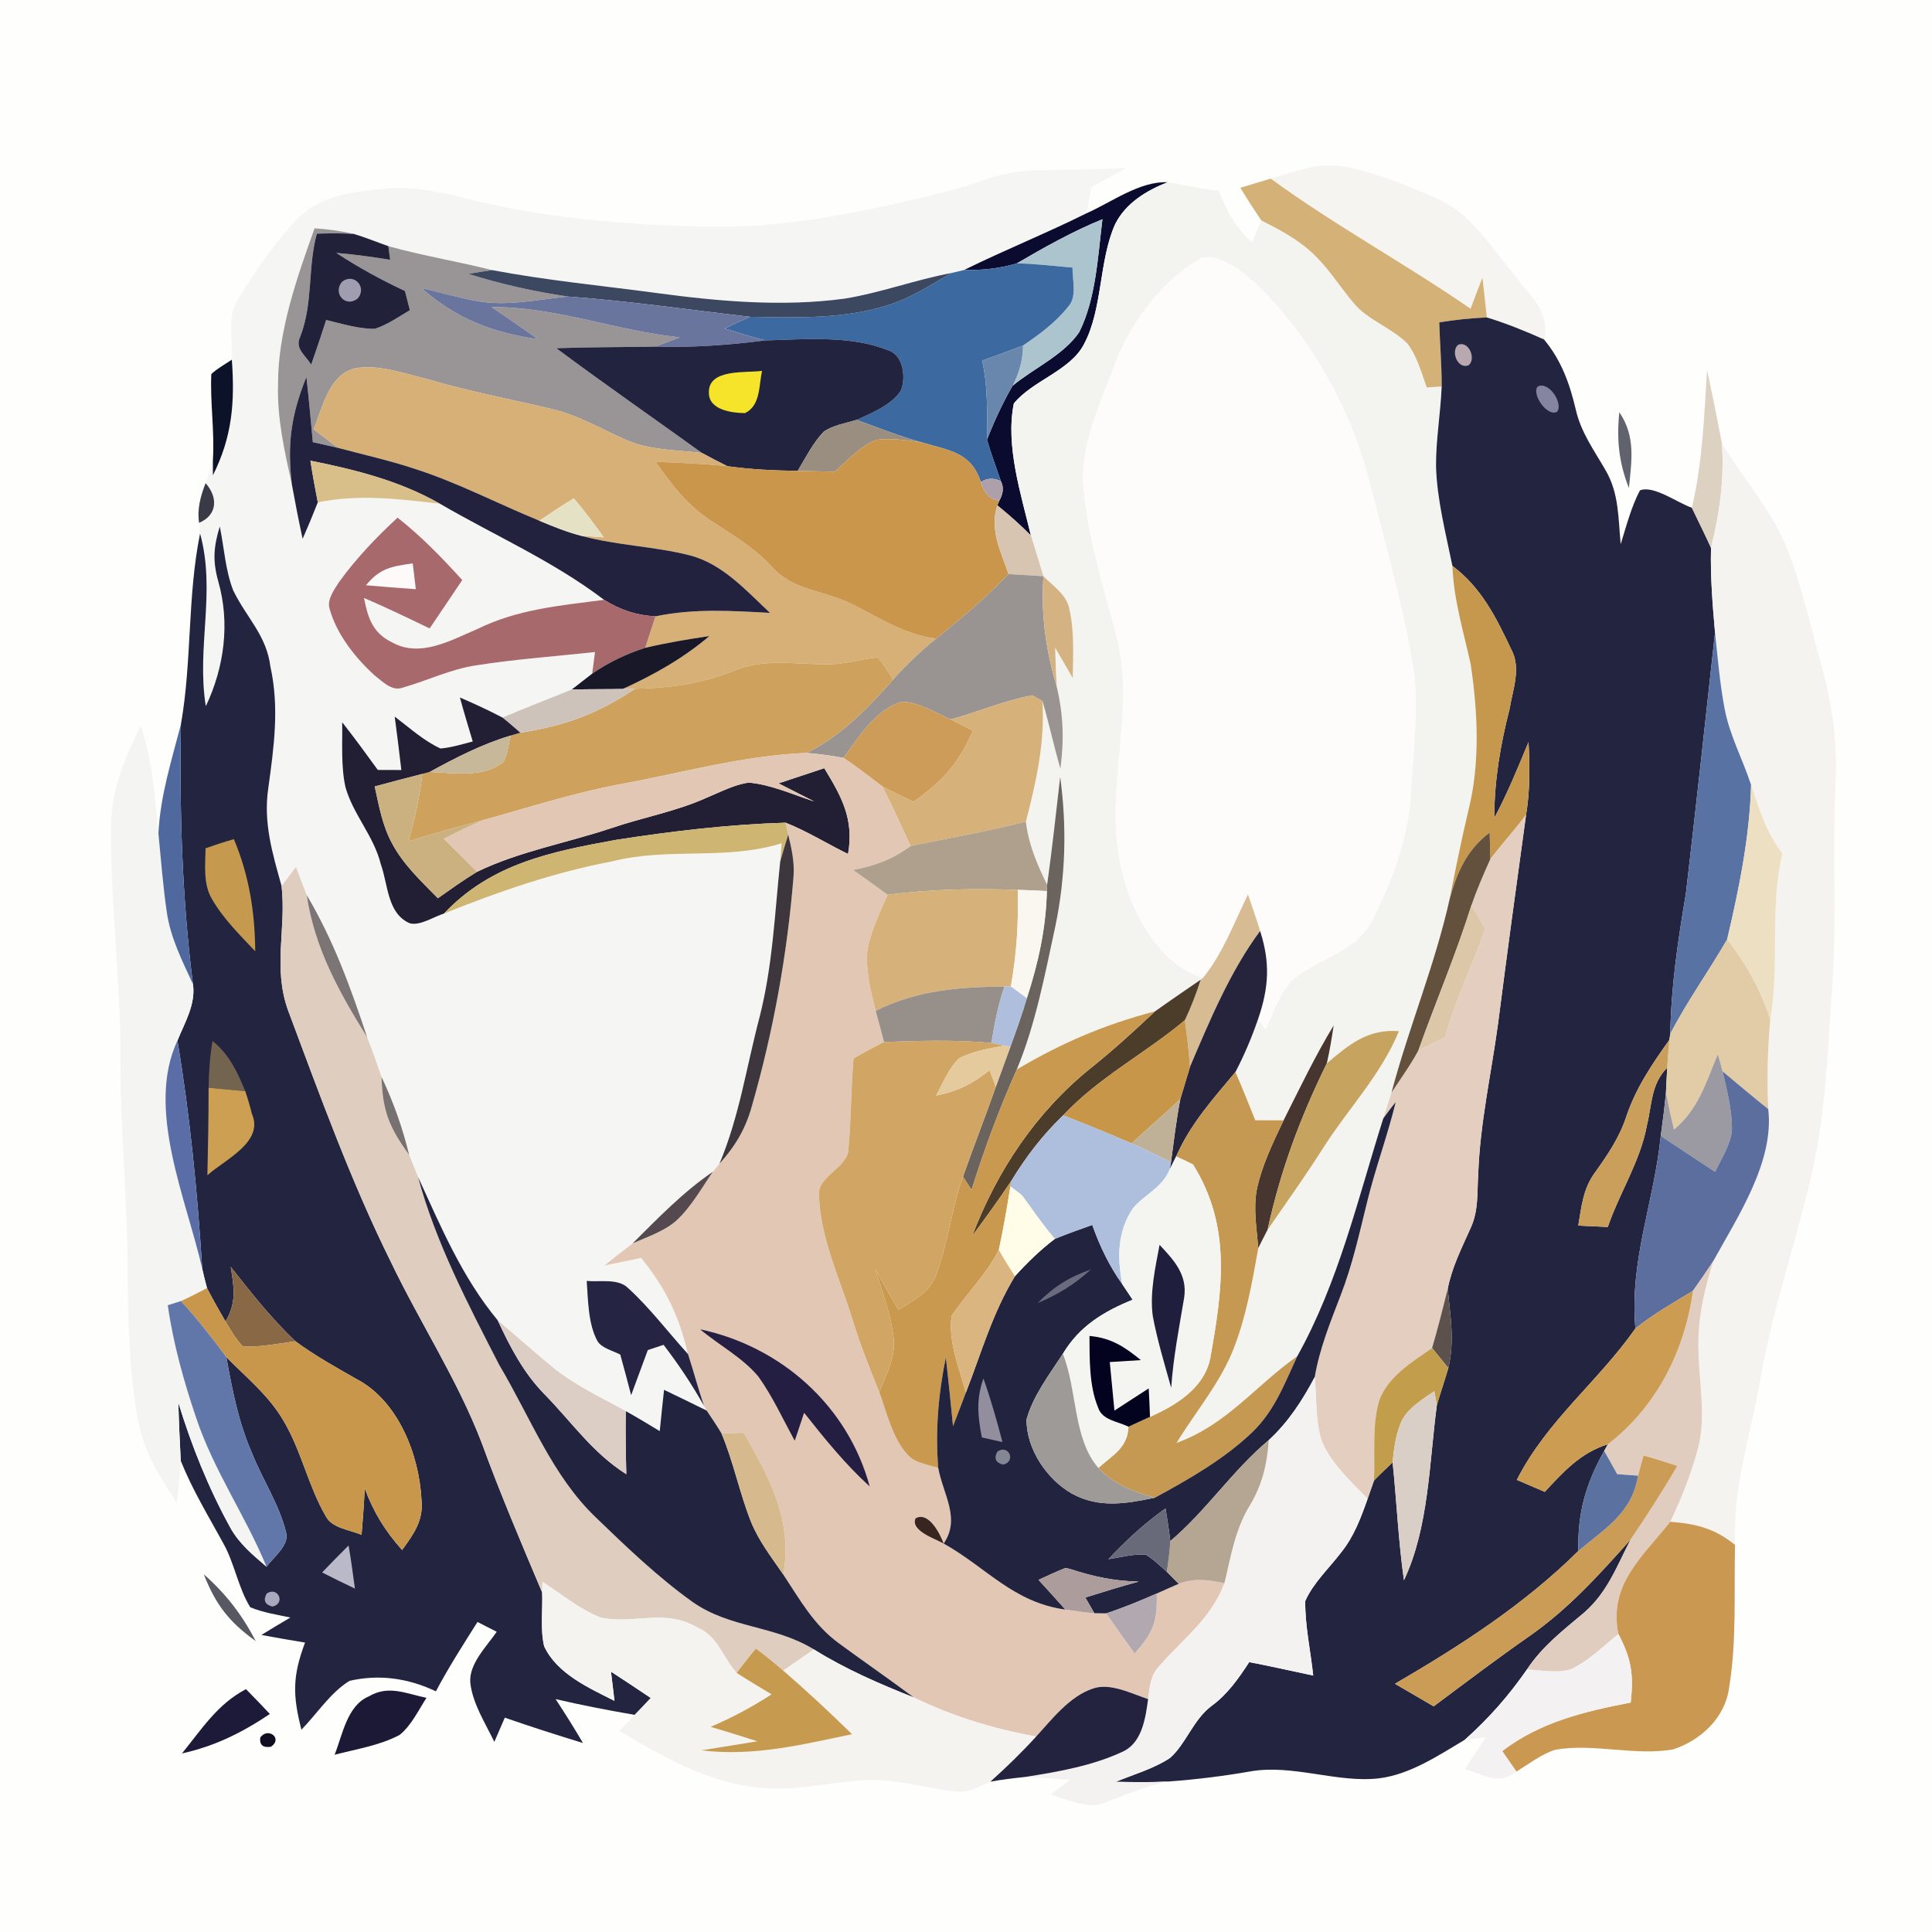 <?xml version="1.0" encoding="UTF-8" standalone="no"?>
<!DOCTYPE svg PUBLIC "-//W3C//DTD SVG 1.1//EN" "http://www.w3.org/Graphics/SVG/1.1/DTD/svg11.dtd">
<svg xmlns="http://www.w3.org/2000/svg" version="1.1" viewBox="0 0 256 256" width="256.0pt" height="256.0pt">
<path d="M 0.00 0.00 L 256.00 0.00 L 256.00 256.00 L 0.00 256.00 L 0.00 0.00 Z" fill="#fefefd" />
<path d="M 136.38 22.62 C 140.67 22.43 144.97 22.49 149.26 22.27 C 147.72 23.11 146.18 23.95 144.63 24.78 C 144.41 25.94 144.19 27.10 143.97 28.26 C 138.63 30.92 133.09 33.14 127.74 35.78 C 127.19 35.91 126.64 36.03 126.09 36.17 C 121.28 37.07 116.67 38.81 111.85 39.58 C 103.67 40.68 95.18 39.93 87.04 38.83 C 79.75 37.85 72.45 37.16 65.21 35.79 C 60.65 34.64 55.99 33.88 51.46 32.62 C 49.93 32.08 48.41 31.45 46.86 30.99 C 45.16 30.60 43.42 30.37 41.68 30.25 C 39.35 36.78 36.81 43.95 36.84 50.94 C 36.71 55.49 37.70 59.78 38.67 64.18 C 39.11 66.59 39.58 69.01 40.10 71.40 C 40.80 69.81 41.47 68.20 42.11 66.57 C 47.55 65.45 52.82 66.12 58.28 66.74 C 65.61 71.00 73.27 74.33 80.04 79.48 C 74.22 80.25 68.66 80.70 63.29 83.33 C 59.77 84.82 55.69 87.22 51.92 85.10 C 49.35 83.85 48.74 81.81 48.23 79.23 C 51.17 80.49 54.05 81.88 56.93 83.27 C 58.38 81.14 59.81 79.00 61.25 76.86 C 58.58 73.91 55.82 71.06 52.68 68.59 C 49.88 71.17 47.21 73.98 44.97 77.06 C 44.35 78.03 43.31 79.41 43.66 80.62 C 44.58 84.02 47.04 87.11 49.60 89.47 C 50.70 90.29 51.93 91.69 53.44 91.09 C 56.71 90.16 59.69 88.67 63.10 88.16 C 68.31 87.34 73.60 86.97 78.84 86.40 C 78.72 87.36 78.59 88.31 78.47 89.26 C 77.56 89.97 76.66 90.67 75.75 91.37 C 72.69 92.60 69.62 93.79 66.58 95.08 C 64.74 94.12 62.85 93.24 60.94 92.42 C 61.47 94.38 62.06 96.31 62.64 98.25 C 61.24 98.61 59.81 99.06 58.37 99.18 C 56.16 98.17 54.23 96.41 52.30 94.95 C 52.61 97.31 52.91 99.66 53.18 102.03 C 52.14 102.02 51.10 102.02 50.06 102.02 C 48.52 99.89 46.97 97.77 45.34 95.70 C 45.39 98.53 45.16 101.55 45.78 104.32 C 46.81 107.95 49.53 110.76 50.46 114.52 C 51.43 117.19 51.30 121.06 54.30 122.34 C 55.65 122.71 57.52 121.45 58.83 121.05 C 66.10 118.13 73.39 115.60 81.11 114.14 C 88.61 112.23 96.10 114.06 103.57 111.74 C 103.51 112.54 103.44 113.35 103.38 114.16 C 102.65 121.11 102.39 127.90 100.66 134.72 C 98.85 141.59 97.99 147.86 95.33 154.20 L 94.46 155.26 C 90.49 157.97 87.22 161.38 83.83 164.75 C 82.57 165.71 81.33 166.69 80.10 167.68 C 81.72 167.36 83.34 167.03 84.95 166.68 C 88.26 170.76 89.95 174.36 91.17 179.43 C 88.53 176.53 86.13 173.32 83.23 170.68 C 81.92 169.36 79.46 169.90 77.74 169.73 C 77.93 172.27 77.92 175.43 79.17 177.71 C 79.75 178.65 81.25 178.99 82.19 179.49 C 82.69 181.28 83.16 183.08 83.63 184.87 C 84.37 182.88 85.10 180.88 85.84 178.89 C 86.54 178.66 87.24 178.43 87.93 178.20 C 89.90 180.78 91.69 183.45 93.28 186.28 L 93.64 186.91 C 91.76 185.97 89.87 185.07 87.99 184.16 C 87.79 185.98 87.60 187.80 87.42 189.63 C 85.93 188.72 84.44 187.83 82.92 186.98 C 79.47 185.06 76.11 183.56 73.04 181.01 C 70.65 179.02 68.32 176.96 65.95 174.95 C 61.22 169.24 58.46 162.63 55.40 155.97 C 55.01 154.99 54.62 154.01 54.22 153.04 C 53.32 149.38 52.17 146.12 50.56 142.71 C 49.96 140.94 49.33 139.18 48.65 137.44 C 46.49 130.92 44.17 124.53 40.64 118.60 C 40.16 117.36 39.69 116.12 39.21 114.88 C 38.58 115.72 37.94 116.56 37.31 117.40 C 36.10 113.07 34.87 108.99 35.55 104.43 C 36.30 98.99 37.03 93.76 35.83 88.32 C 35.31 84.16 32.64 81.82 30.91 78.25 C 29.86 75.59 29.70 72.54 29.12 69.76 C 28.31 72.45 28.15 74.27 28.92 77.03 C 30.50 82.56 29.72 88.42 27.27 93.58 C 26.01 85.72 28.64 78.44 26.51 70.69 L 26.38 69.28 C 28.85 68.23 28.89 65.87 27.24 64.02 C 27.59 63.00 27.91 61.98 28.21 60.95 L 28.21 62.98 C 30.78 57.86 31.13 53.30 30.72 47.66 C 30.88 45.15 30.04 41.83 31.52 39.69 C 33.78 36.03 36.25 32.33 39.21 29.19 C 42.28 25.90 46.74 25.40 50.98 24.99 C 56.79 24.49 61.72 26.52 67.42 27.57 C 75.82 29.19 84.45 29.78 92.99 30.04 C 104.37 30.31 115.14 27.96 126.10 25.20 C 129.63 24.23 132.63 22.78 136.38 22.62 Z" fill="#f5f5f3" />
<path d="M 177.85 22.03 C 182.14 22.76 186.30 24.52 190.27 26.25 C 194.92 28.18 197.62 32.85 200.79 36.57 C 202.81 39.39 205.41 41.14 204.59 44.98 C 202.13 43.88 199.59 42.85 197.01 42.06 C 196.83 40.30 196.63 38.54 196.43 36.79 C 195.89 38.15 195.38 39.54 194.86 40.91 C 186.20 34.93 176.88 29.88 168.38 23.67 C 171.43 22.80 174.65 21.49 177.85 22.03 Z" fill="#f5f4f1" />
<path d="M 154.72 24.15 C 151.90 25.24 149.13 26.94 147.75 29.73 C 145.59 34.56 146.13 40.96 143.62 45.63 C 141.82 49.11 136.79 50.44 134.34 53.46 C 133.20 59.04 135.29 65.49 136.60 70.96 C 135.20 69.54 133.70 68.22 132.15 66.96 L 132.43 66.31 C 132.95 65.38 133.02 64.53 132.62 63.75 C 131.99 61.92 131.32 60.12 130.78 58.26 C 131.75 55.80 132.85 53.40 134.18 51.11 C 136.97 48.80 140.98 47.02 143.01 44.00 C 145.23 39.55 145.47 33.93 146.08 29.05 C 142.12 30.66 138.42 32.75 134.73 34.90 C 132.40 35.59 130.16 35.81 127.74 35.78 C 133.09 33.14 138.63 30.92 143.97 28.26 C 147.25 26.82 151.04 23.97 154.72 24.15 Z" fill="#0a0b2f" />
<path d="M 154.72 24.15 C 156.98 24.52 159.22 25.02 161.50 25.31 C 162.55 27.99 163.72 30.18 165.90 32.11 C 166.32 31.14 166.73 30.18 167.13 29.21 C 169.47 30.40 171.68 31.54 173.66 33.31 C 175.96 35.38 177.43 37.86 179.39 40.18 C 181.23 42.42 184.46 43.45 186.50 45.54 C 187.76 47.18 188.36 49.41 189.05 51.34 C 189.71 51.30 190.37 51.26 191.03 51.21 C 190.89 54.73 190.26 58.26 190.28 61.78 C 190.40 66.15 191.58 70.71 192.45 74.98 C 192.62 79.48 193.91 83.64 194.87 88.00 C 195.82 94.32 196.14 101.14 194.57 107.39 C 193.64 111.28 192.86 115.19 192.09 119.11 C 190.14 127.87 186.68 136.09 184.38 144.77 C 184.01 145.91 183.65 147.05 183.29 148.20 C 179.92 158.85 177.39 169.86 171.90 179.70 C 166.29 183.66 162.57 188.78 155.90 191.19 C 158.53 186.89 161.82 183.08 163.55 178.48 C 165.14 174.35 165.96 169.73 166.73 165.37 C 167.13 164.56 167.54 163.76 167.96 162.95 C 170.42 159.40 172.93 155.88 175.25 152.23 C 178.64 146.88 182.90 142.57 185.37 136.64 C 181.27 136.29 178.75 138.41 175.81 140.90 C 176.19 139.23 176.47 137.55 176.72 135.87 C 174.26 139.92 172.21 144.22 170.08 148.45 C 168.83 148.45 167.58 148.44 166.33 148.44 C 165.47 146.30 164.62 144.16 163.70 142.05 C 164.89 139.79 165.88 137.42 166.71 135.01 C 167.04 135.48 167.37 135.94 167.69 136.41 C 168.67 134.28 169.53 131.81 171.06 130.02 C 174.40 127.03 179.78 126.22 181.85 121.91 C 184.47 116.73 186.67 110.90 186.95 105.05 C 187.23 99.69 188.07 93.95 187.28 88.64 C 185.95 80.32 183.64 72.41 181.57 64.28 C 179.17 54.51 174.01 45.22 166.93 38.06 C 165.05 36.30 162.01 33.69 159.26 34.14 C 153.85 37.23 149.67 42.88 147.57 48.70 C 145.68 53.69 143.06 59.24 143.58 64.66 C 144.11 71.05 146.19 77.66 147.82 83.80 C 150.81 94.54 145.87 104.84 148.80 115.95 C 150.07 121.19 153.83 128.02 159.42 129.55 L 159.10 129.81 C 157.08 131.20 155.05 132.58 153.06 134.00 C 146.30 135.78 140.74 138.16 134.73 141.71 C 137.21 135.77 138.47 129.06 139.84 122.73 C 141.20 116.21 141.38 109.54 140.48 102.95 C 139.93 107.72 139.41 112.49 138.75 117.25 C 137.44 114.55 136.27 111.88 135.94 108.86 C 137.30 103.57 138.48 98.40 138.13 92.89 C 139.00 95.86 139.65 98.89 140.51 101.86 C 141.01 98.04 140.91 94.77 140.03 91.02 C 139.91 89.28 139.86 87.56 139.81 85.82 C 140.59 87.16 141.37 88.51 142.15 89.85 C 142.19 86.84 142.38 83.53 141.67 80.60 C 141.35 78.84 139.46 77.56 138.26 76.35 C 137.71 74.55 137.17 72.75 136.60 70.96 C 135.29 65.49 133.20 59.04 134.34 53.46 C 136.79 50.44 141.82 49.11 143.62 45.63 C 146.13 40.96 145.59 34.56 147.75 29.73 C 149.13 26.94 151.90 25.24 154.72 24.15 Z" fill="#f3f3f0" />
<path d="M 164.36 24.88 C 165.69 24.46 167.04 24.08 168.38 23.67 C 176.88 29.88 186.20 34.93 194.86 40.91 C 195.38 39.54 195.89 38.15 196.43 36.79 C 196.63 38.54 196.83 40.30 197.01 42.06 C 194.90 42.16 192.79 42.37 190.71 42.72 C 190.79 45.55 191.04 48.37 191.03 51.21 C 190.37 51.26 189.71 51.30 189.05 51.34 C 188.36 49.41 187.76 47.18 186.50 45.54 C 184.46 43.45 181.23 42.42 179.39 40.18 C 177.43 37.86 175.96 35.38 173.66 33.31 C 171.68 31.54 169.47 30.40 167.13 29.21 C 166.19 27.79 165.23 26.36 164.36 24.88 Z" fill="#d4b176" />
<path d="M 146.08 29.05 C 145.47 33.93 145.23 39.55 143.01 44.00 C 140.98 47.02 136.97 48.80 134.18 51.11 C 135.10 49.28 135.50 47.80 135.56 45.78 C 137.73 44.31 139.95 42.66 141.57 40.59 C 142.73 39.34 142.09 37.03 142.11 35.46 C 139.66 35.25 137.19 34.94 134.73 34.90 C 138.42 32.75 142.12 30.66 146.08 29.05 Z" fill="#acc4ce" />
<path d="M 41.68 30.25 C 43.42 30.37 45.16 30.60 46.86 30.99 C 45.23 30.90 43.61 30.91 41.98 30.96 C 40.74 35.54 41.52 40.17 39.76 44.67 C 39.03 46.21 40.51 47.09 41.23 48.33 C 41.92 46.36 42.58 44.39 43.22 42.40 C 45.30 42.89 47.52 43.60 49.66 43.57 C 51.31 43.05 52.83 41.97 54.31 41.10 C 54.10 40.25 53.88 39.40 53.66 38.56 C 50.50 37.08 47.48 35.43 44.56 33.51 C 46.96 33.72 49.33 34.04 51.70 34.42 C 51.62 33.82 51.54 33.22 51.46 32.62 C 55.99 33.88 60.65 34.64 65.21 35.79 C 64.15 35.94 63.10 36.11 62.05 36.29 C 66.36 37.64 70.77 38.64 75.24 39.29 C 71.34 39.68 67.25 40.60 63.35 39.92 C 60.83 39.48 58.35 38.75 55.85 38.17 C 60.47 42.24 65.21 44.06 71.26 44.94 C 69.24 43.49 67.19 42.08 65.13 40.68 C 73.76 40.67 81.56 43.81 90.07 44.70 C 88.98 45.12 87.89 45.55 86.79 45.93 C 82.43 46.01 78.07 45.98 73.71 46.14 C 80.07 50.87 86.58 55.39 93.01 60.02 C 89.47 59.59 86.05 59.70 82.76 58.21 C 79.49 56.75 76.51 54.97 72.97 54.16 C 67.54 52.88 62.07 51.84 56.71 50.26 C 53.69 49.53 50.00 48.18 46.89 48.84 C 43.54 49.81 42.72 54.05 41.57 56.88 C 42.65 57.71 43.71 58.55 44.81 59.35 C 43.69 59.09 42.58 58.84 41.45 58.59 C 41.19 55.71 40.92 52.82 40.60 49.94 C 38.58 54.98 38.04 58.73 38.67 64.18 C 37.70 59.78 36.71 55.49 36.84 50.94 C 36.81 43.95 39.35 36.78 41.68 30.25 Z" fill="#999597" />
<path d="M 41.98 30.96 C 43.61 30.91 45.23 30.90 46.86 30.99 C 48.41 31.45 49.93 32.08 51.46 32.62 C 51.54 33.22 51.62 33.82 51.70 34.42 C 49.33 34.04 46.96 33.72 44.56 33.51 C 47.48 35.43 50.50 37.08 53.66 38.56 C 53.88 39.40 54.10 40.25 54.31 41.10 C 52.83 41.97 51.31 43.05 49.66 43.57 C 47.52 43.60 45.30 42.89 43.22 42.40 C 42.58 44.39 41.92 46.36 41.23 48.33 C 40.51 47.09 39.03 46.21 39.76 44.67 C 41.52 40.17 40.74 35.54 41.98 30.96 Z" fill="#212139" />
<path d="M 134.73 34.90 C 137.19 34.94 139.66 35.25 142.11 35.46 C 142.09 37.03 142.73 39.34 141.57 40.59 C 139.95 42.66 137.73 44.31 135.56 45.78 C 133.77 46.48 131.95 47.13 130.14 47.79 C 130.93 51.26 130.79 54.73 130.78 58.26 C 131.32 60.12 131.99 61.92 132.62 63.75 C 131.64 63.29 130.76 63.34 129.97 63.88 C 128.68 59.90 125.72 59.69 122.18 58.63 C 119.22 57.82 116.39 56.68 113.51 55.64 C 115.48 54.74 118.15 53.66 119.36 51.76 C 120.09 50.03 119.70 46.97 117.61 46.39 C 112.75 44.42 106.55 44.96 101.39 45.11 C 99.58 44.64 97.80 44.09 96.01 43.53 C 97.13 43.00 98.25 42.47 99.39 41.98 C 105.44 42.08 111.61 42.30 117.45 40.50 C 120.65 39.54 123.23 37.80 126.09 36.17 C 126.64 36.03 127.19 35.91 127.74 35.78 C 130.16 35.81 132.40 35.59 134.73 34.90 Z" fill="#3c699f" />
<path d="M 159.26 34.14 C 162.01 33.69 165.05 36.30 166.93 38.06 C 174.01 45.22 179.17 54.51 181.57 64.28 C 183.64 72.41 185.95 80.32 187.28 88.64 C 188.07 93.95 187.23 99.69 186.95 105.05 C 186.67 110.90 184.47 116.73 181.85 121.91 C 179.78 126.22 174.40 127.03 171.06 130.02 C 169.53 131.81 168.67 134.28 167.69 136.41 C 167.37 135.94 167.04 135.48 166.71 135.01 C 168.13 130.85 168.33 127.59 166.97 123.36 C 166.48 121.73 165.92 120.13 165.36 118.52 C 163.56 122.21 162.02 126.36 159.42 129.55 C 153.83 128.02 150.07 121.19 148.80 115.95 C 145.87 104.84 150.81 94.54 147.82 83.80 C 146.19 77.66 144.11 71.05 143.58 64.66 C 143.06 59.24 145.68 53.69 147.57 48.70 C 149.67 42.88 153.85 37.23 159.26 34.14 Z" fill="#fdfcfb" />
<path d="M 62.05 36.29 C 63.10 36.11 64.15 35.94 65.21 35.79 C 72.45 37.16 79.75 37.85 87.04 38.83 C 95.18 39.93 103.67 40.68 111.85 39.58 C 116.67 38.81 121.28 37.07 126.09 36.17 C 123.23 37.80 120.65 39.54 117.45 40.50 C 111.61 42.30 105.44 42.08 99.39 41.98 C 91.34 41.05 83.33 39.88 75.24 39.29 C 70.77 38.64 66.36 37.64 62.05 36.29 Z" fill="#3c4760" />
<path d="M 45.30 37.36 C 46.85 36.07 48.69 38.02 47.41 39.54 C 45.83 40.84 44.04 38.90 45.30 37.36 Z" fill="#9f9daf" />
<path d="M 55.85 38.17 C 58.35 38.75 60.83 39.48 63.35 39.92 C 67.25 40.60 71.34 39.68 75.24 39.29 C 83.33 39.88 91.34 41.05 99.39 41.98 C 98.25 42.47 97.13 43.00 96.01 43.53 C 97.80 44.09 99.58 44.64 101.39 45.11 C 96.51 45.73 91.72 46.08 86.79 45.93 C 87.89 45.55 88.98 45.12 90.07 44.70 C 81.56 43.81 73.76 40.67 65.13 40.68 C 67.19 42.08 69.24 43.49 71.26 44.94 C 65.21 44.06 60.47 42.24 55.85 38.17 Z" fill="#6a759e" />
<path d="M 190.71 42.72 C 192.79 42.37 194.90 42.16 197.01 42.06 C 199.59 42.85 202.13 43.88 204.59 44.98 C 206.86 47.72 207.97 50.76 208.78 54.19 C 209.46 57.28 211.22 59.65 212.76 62.33 C 214.54 65.38 214.42 68.69 214.75 72.11 C 215.49 69.73 216.14 67.19 217.30 64.98 C 219.11 64.25 222.32 66.66 224.18 67.28 C 225.02 69.06 225.92 70.81 226.72 72.60 C 226.62 76.36 226.92 80.08 227.25 83.81 C 225.99 95.37 224.73 106.93 223.38 118.47 C 222.33 124.65 221.43 130.72 221.32 137.00 L 221.20 137.79 C 218.91 141.00 216.75 144.18 215.49 147.96 C 214.58 150.73 213.01 153.03 211.34 155.37 C 209.76 157.52 209.56 159.87 209.13 162.40 C 210.44 162.46 211.74 162.52 213.04 162.58 C 214.60 158.04 217.36 153.84 218.21 149.17 C 218.92 146.30 218.73 143.70 220.91 141.47 C 220.86 142.55 220.81 143.64 220.75 144.72 C 220.57 146.66 220.32 148.59 220.06 150.52 C 219.13 159.52 215.91 166.93 216.70 176.03 C 211.66 183.19 204.97 188.24 200.99 196.09 C 202.22 196.62 203.46 197.15 204.69 197.68 C 207.18 195.00 209.44 192.49 213.06 191.37 L 212.56 192.26 C 210.12 196.63 209.03 200.45 209.14 205.51 C 201.93 212.64 193.55 218.03 184.84 223.11 C 186.55 224.11 188.26 225.10 189.97 226.10 C 194.21 222.93 198.42 219.75 202.76 216.72 C 207.90 213.11 211.91 208.65 216.07 203.99 C 214.21 207.56 213.01 210.99 209.87 213.71 C 207.11 216.03 204.35 218.15 202.33 221.21 C 199.89 224.72 197.29 227.68 194.10 230.52 C 190.60 232.61 186.83 235.14 182.71 235.64 C 177.16 236.28 171.26 233.72 165.62 234.73 C 162.01 235.36 158.47 235.79 154.82 236.06 C 152.48 236.18 150.17 236.14 147.84 236.10 C 150.21 235.12 152.87 234.37 155.02 232.95 C 157.16 231.08 158.09 227.88 160.53 226.05 C 162.66 224.50 164.10 222.42 165.53 220.24 C 168.37 220.78 171.18 221.42 174.01 222.02 C 173.66 218.75 172.92 215.44 172.95 212.15 C 173.98 209.78 176.12 207.79 177.68 205.74 C 179.42 203.59 180.30 201.17 181.22 198.59 C 181.50 197.79 181.78 196.98 182.06 196.18 C 182.86 195.35 183.70 194.56 184.53 193.77 C 185.07 198.97 185.29 204.21 186.03 209.39 C 189.34 202.43 189.38 193.74 190.39 186.20 C 190.87 184.54 191.43 182.92 191.91 181.27 C 192.78 177.70 192.17 174.35 191.83 170.77 C 192.39 167.91 193.67 165.41 194.84 162.78 C 195.94 160.42 195.71 158.15 195.87 155.61 C 196.12 148.73 197.59 142.37 198.51 135.56 C 199.69 126.36 200.94 117.17 202.21 107.98 C 202.75 104.78 202.70 101.56 202.54 98.32 C 201.12 101.73 199.75 105.13 198.00 108.39 C 198.00 103.43 198.81 98.71 200.03 93.93 C 200.45 91.37 201.59 88.51 200.25 86.05 C 198.25 81.82 196.29 77.86 192.45 74.98 C 191.58 70.71 190.40 66.15 190.28 61.78 C 190.26 58.26 190.89 54.73 191.03 51.21 C 191.04 48.37 190.79 45.55 190.71 42.72 Z" fill="#222440" />
<path d="M 101.39 45.11 C 106.55 44.96 112.75 44.42 117.61 46.39 C 119.70 46.97 120.09 50.03 119.36 51.76 C 118.15 53.66 115.48 54.74 113.51 55.64 C 112.08 56.07 110.39 56.34 109.15 57.20 C 107.73 58.67 106.75 60.65 105.70 62.39 C 102.58 62.35 99.47 62.20 96.37 61.77 C 95.24 61.21 94.13 60.62 93.01 60.02 C 86.58 55.39 80.07 50.87 73.71 46.14 C 78.07 45.98 82.43 46.01 86.79 45.93 C 91.72 46.08 96.51 45.73 101.39 45.11 Z" fill="#21233f" />
<path d="M 193.18 45.71 C 194.58 45.05 195.63 47.49 194.63 48.38 C 193.21 49.03 192.18 46.62 193.18 45.71 Z" fill="#b9a8b0" />
<path d="M 135.56 45.78 C 135.50 47.80 135.10 49.28 134.18 51.11 C 132.85 53.40 131.75 55.80 130.78 58.26 C 130.79 54.73 130.93 51.26 130.14 47.79 C 131.95 47.13 133.77 46.48 135.56 45.78 Z" fill="#6987ac" />
<path d="M 30.72 47.66 C 31.13 53.30 30.78 57.86 28.21 62.98 L 28.21 60.95 C 28.45 57.14 27.83 53.34 28.00 49.56 C 28.81 48.83 29.81 48.26 30.72 47.66 Z" fill="#0c1228" />
<path d="M 56.71 50.26 C 62.07 51.84 67.54 52.88 72.97 54.16 C 76.51 54.97 79.49 56.75 82.76 58.21 C 86.05 59.70 89.47 59.59 93.01 60.02 C 94.13 60.62 95.24 61.21 96.37 61.77 C 93.21 61.45 90.04 61.30 86.87 61.20 C 88.94 64.13 91.00 66.89 94.05 68.89 C 96.91 70.78 99.79 72.45 102.17 74.97 C 105.12 78.37 109.00 78.08 113.11 80.15 C 116.72 82.00 119.92 84.08 124.05 84.62 C 122.00 86.27 120.11 88.09 118.34 90.05 C 117.70 89.05 117.09 87.98 116.28 87.11 C 114.05 87.33 111.95 88.04 109.66 88.02 C 105.25 88.06 101.38 87.17 97.15 88.91 C 92.94 90.61 88.65 91.18 84.14 91.27 L 82.52 91.29 C 86.64 89.42 90.54 87.22 94.00 84.28 C 91.14 84.70 88.30 85.18 85.49 85.84 C 85.94 84.45 86.39 83.06 86.85 81.67 C 91.92 80.61 96.90 80.93 102.03 81.21 C 98.88 78.26 95.70 74.67 91.37 73.58 C 86.68 72.38 81.77 72.29 77.07 71.01 C 78.04 71.08 79.02 71.14 80.00 71.20 C 78.73 69.43 77.45 67.68 76.03 66.04 C 74.47 66.97 72.97 67.98 71.47 69.00 C 65.78 66.66 60.57 63.91 54.83 62.08 C 51.52 60.99 48.17 60.25 44.81 59.35 C 43.71 58.55 42.65 57.71 41.57 56.88 C 42.72 54.05 43.54 49.81 46.89 48.84 C 50.00 48.18 53.69 49.53 56.71 50.26 Z" fill="#d6b077" />
<path d="M 100.98 49.14 C 100.54 51.06 100.80 53.75 98.71 54.74 C 96.95 54.72 93.89 54.32 93.93 52.01 C 93.85 48.81 98.89 49.44 100.98 49.14 Z" fill="#f5e429" />
<path d="M 226.19 49.02 C 226.90 52.25 227.54 55.49 228.16 58.73 C 228.51 63.46 227.85 68.02 226.72 72.60 C 225.92 70.81 225.02 69.06 224.18 67.28 C 225.60 61.25 225.81 55.17 226.19 49.02 Z" fill="#ddd2c2" />
<path d="M 40.60 49.94 C 40.92 52.82 41.19 55.71 41.45 58.59 C 42.58 58.84 43.69 59.09 44.81 59.35 C 48.17 60.25 51.52 60.99 54.83 62.08 C 60.57 63.91 65.78 66.66 71.47 69.00 C 73.29 69.76 75.16 70.52 77.07 71.01 C 81.77 72.29 86.68 72.38 91.37 73.58 C 95.70 74.67 98.88 78.26 102.03 81.21 C 96.90 80.93 91.92 80.61 86.85 81.67 C 84.29 81.52 82.21 80.83 80.04 79.48 C 73.27 74.33 65.61 71.00 58.28 66.74 C 52.91 63.69 47.13 62.25 41.13 61.04 C 41.41 62.89 41.76 64.73 42.11 66.57 C 41.47 68.20 40.80 69.81 40.10 71.40 C 39.58 69.01 39.11 66.59 38.67 64.18 C 38.04 58.73 38.58 54.98 40.60 49.94 Z" fill="#22223e" />
<path d="M 203.73 51.24 C 205.13 50.40 207.17 53.36 206.34 54.55 C 205.09 55.31 202.93 52.32 203.73 51.24 Z" fill="#8685a1" />
<path d="M 214.57 54.63 C 216.75 57.82 216.20 61.03 215.84 64.66 C 214.50 61.30 214.20 58.21 214.57 54.63 Z" fill="#60626d" />
<path d="M 113.51 55.64 C 116.39 56.68 119.22 57.82 122.18 58.63 C 120.21 58.35 118.10 58.01 116.11 58.28 C 114.01 59.09 112.28 61.05 110.60 62.50 C 108.97 62.47 107.33 62.43 105.70 62.39 C 106.75 60.65 107.73 58.67 109.15 57.20 C 110.39 56.34 112.08 56.07 113.51 55.64 Z" fill="#998e80" />
<path d="M 116.11 58.28 C 118.10 58.01 120.21 58.35 122.18 58.63 C 125.72 59.69 128.68 59.90 129.97 63.88 C 130.41 65.42 131.23 66.23 132.43 66.31 L 132.15 66.96 C 131.10 70.19 132.61 73.06 133.64 76.07 C 130.66 79.17 127.41 81.95 124.05 84.62 C 119.92 84.08 116.72 82.00 113.11 80.15 C 109.00 78.08 105.12 78.37 102.17 74.97 C 99.79 72.45 96.91 70.78 94.05 68.89 C 91.00 66.89 88.94 64.13 86.87 61.20 C 90.04 61.30 93.21 61.45 96.37 61.77 C 99.47 62.20 102.58 62.35 105.70 62.39 C 107.33 62.43 108.97 62.47 110.60 62.50 C 112.28 61.05 114.01 59.09 116.11 58.28 Z" fill="#ca964b" />
<path d="M 228.16 58.73 C 230.98 63.45 234.48 67.19 236.65 72.35 C 238.79 77.54 239.93 83.17 241.46 88.57 C 242.88 93.71 243.47 98.63 243.21 103.96 C 242.81 112.32 243.34 120.68 242.89 129.03 C 242.20 138.48 242.03 147.76 239.72 157.02 C 237.67 165.48 234.88 173.70 233.34 182.29 C 232.02 190.16 229.58 196.79 229.90 204.71 C 227.27 202.54 224.67 201.89 221.32 201.64 C 222.79 198.55 224.07 195.34 224.96 192.03 C 226.11 187.86 225.12 183.28 225.06 178.95 C 224.91 174.85 225.80 170.95 227.04 167.06 C 230.28 161.18 235.12 153.91 234.30 146.96 C 234.11 142.99 234.22 139.07 234.57 135.11 C 235.85 127.71 234.46 120.38 236.18 113.07 C 234.05 110.37 233.11 107.23 232.03 104.01 C 230.87 100.47 229.22 97.54 228.52 93.91 C 227.89 90.58 227.61 87.18 227.25 83.81 C 226.92 80.08 226.62 76.36 226.72 72.60 C 227.85 68.02 228.51 63.46 228.16 58.73 Z" fill="#f4f3f0" />
<path d="M 41.13 61.04 C 47.13 62.25 52.91 63.69 58.28 66.74 C 52.82 66.12 47.55 65.45 42.11 66.57 C 41.76 64.73 41.41 62.89 41.13 61.04 Z" fill="#d8be89" />
<path d="M 27.24 64.02 C 28.89 65.87 28.85 68.23 26.38 69.28 C 26.10 67.42 26.58 65.73 27.24 64.02 Z" fill="#393a46" />
<path d="M 129.97 63.88 C 130.76 63.34 131.64 63.29 132.62 63.75 C 133.02 64.53 132.95 65.38 132.43 66.31 C 131.23 66.23 130.41 65.42 129.97 63.88 Z" fill="#ada0aa" />
<path d="M 76.03 66.04 C 77.45 67.68 78.73 69.43 80.00 71.20 C 79.02 71.14 78.04 71.08 77.07 71.01 C 75.16 70.52 73.29 69.76 71.47 69.00 C 72.97 67.98 74.47 66.97 76.03 66.04 Z" fill="#e5e1c4" />
<path d="M 132.15 66.96 C 133.70 68.22 135.20 69.54 136.60 70.96 C 137.17 72.75 137.71 74.55 138.26 76.35 C 136.72 76.26 135.18 76.16 133.64 76.07 C 132.61 73.06 131.10 70.19 132.15 66.96 Z" fill="#d7c5b1" />
<path d="M 52.68 68.59 C 55.82 71.06 58.58 73.91 61.25 76.86 C 59.81 79.00 58.38 81.14 56.93 83.27 C 54.05 81.88 51.17 80.49 48.23 79.23 C 48.74 81.81 49.35 83.85 51.92 85.10 C 55.69 87.22 59.77 84.82 63.29 83.33 C 68.66 80.70 74.22 80.25 80.04 79.48 C 82.21 80.83 84.29 81.52 86.85 81.67 C 86.39 83.06 85.94 84.45 85.49 85.84 C 82.99 86.65 80.63 87.77 78.47 89.26 C 78.59 88.31 78.72 87.36 78.84 86.40 C 73.60 86.97 68.31 87.34 63.10 88.16 C 59.69 88.67 56.71 90.16 53.44 91.09 C 51.93 91.69 50.70 90.29 49.60 89.47 C 47.04 87.11 44.58 84.02 43.66 80.62 C 43.31 79.41 44.35 78.03 44.97 77.06 C 47.21 73.98 49.88 71.17 52.68 68.59 Z" fill="#a8696c" />
<path d="M 29.12 69.76 C 29.70 72.54 29.86 75.59 30.91 78.25 C 32.64 81.82 35.31 84.16 35.83 88.32 C 37.03 93.76 36.30 98.99 35.55 104.43 C 34.87 108.99 36.10 113.07 37.31 117.40 C 37.96 123.10 36.11 128.20 38.19 133.93 C 42.35 145.04 46.50 156.54 51.78 167.18 C 55.65 175.26 60.64 182.85 63.83 191.19 C 66.28 197.91 69.06 204.43 71.84 211.01 C 71.93 213.34 71.57 215.86 72.10 218.13 C 73.79 221.78 78.03 223.66 81.42 225.37 C 81.27 224.08 81.11 222.79 80.96 221.50 C 82.73 222.65 84.48 223.81 86.23 224.99 C 85.53 225.74 84.82 226.49 84.10 227.23 C 80.59 226.62 77.09 225.95 73.62 225.14 C 74.88 227.05 76.09 228.99 77.25 230.96 C 73.78 229.90 70.32 228.79 66.89 227.60 C 66.43 228.67 65.97 229.74 65.50 230.81 C 64.32 228.35 62.61 225.70 62.32 222.98 C 62.09 220.50 64.50 218.14 65.82 216.22 C 64.97 215.78 64.12 215.35 63.27 214.92 C 61.36 217.94 59.43 220.95 57.76 224.11 C 54.12 222.38 50.26 221.81 46.32 222.72 C 43.80 224.25 42.00 227.09 39.94 229.19 C 38.76 224.60 38.76 222.08 40.42 217.65 C 38.49 217.33 36.56 217.00 34.64 216.64 C 35.91 215.85 37.19 215.08 38.48 214.33 C 36.72 213.96 34.83 213.67 33.16 212.97 C 31.55 210.37 31.09 207.16 29.57 204.46 C 27.60 200.86 25.48 197.38 23.95 193.56 C 23.82 190.99 23.70 188.42 23.63 185.85 C 25.40 191.62 27.63 197.19 30.55 202.48 C 31.75 204.61 33.50 206.03 35.32 207.60 C 36.19 206.38 38.38 204.73 37.91 203.07 C 37.04 199.43 34.80 196.09 33.42 192.61 C 31.61 188.51 30.78 184.20 29.99 179.82 C 32.71 182.60 35.64 184.91 37.61 188.33 C 39.95 192.30 40.87 196.97 43.17 200.91 C 43.97 202.49 46.40 202.73 47.91 203.37 C 48.08 201.33 48.23 199.28 48.33 197.23 C 49.54 200.44 51.00 202.82 53.28 205.38 C 54.81 203.28 56.14 201.47 55.85 198.72 C 55.55 192.80 52.77 185.58 47.20 182.71 C 44.45 181.13 41.70 179.62 39.14 177.72 C 36.01 174.76 33.23 171.24 30.57 167.86 C 31.01 170.60 31.38 172.58 29.88 175.10 C 29.04 173.65 28.19 172.18 27.43 170.68 C 27.20 169.84 26.99 168.99 26.80 168.14 C 26.16 158.00 25.19 147.93 23.51 137.89 C 24.47 135.50 25.95 133.10 25.57 130.42 C 24.12 118.97 23.78 107.52 23.97 95.99 C 25.45 87.61 24.81 79.08 26.51 70.69 C 28.64 78.44 26.01 85.72 27.27 93.58 C 29.72 88.42 30.50 82.56 28.92 77.03 C 28.15 74.27 28.31 72.45 29.12 69.76 Z" fill="#222440" />
<path d="M 54.69 74.65 C 54.82 75.79 54.96 76.93 55.10 78.07 C 52.89 77.91 50.69 77.75 48.49 77.55 C 50.36 75.28 51.89 75.05 54.69 74.65 Z" fill="#fffafa" />
<path d="M 138.26 76.35 C 137.93 81.55 138.56 86.05 140.03 91.02 C 140.91 94.77 141.01 98.04 140.51 101.86 C 139.65 98.89 139.00 95.86 138.13 92.89 L 136.79 92.14 C 133.11 92.81 129.58 94.34 125.97 95.33 C 124.00 94.48 121.70 92.98 119.51 92.99 C 116.17 93.89 113.68 97.74 111.79 100.43 C 110.17 100.12 108.53 99.91 106.89 99.77 C 111.53 97.45 114.95 93.88 118.34 90.05 C 120.11 88.09 122.00 86.27 124.05 84.62 C 127.41 81.95 130.66 79.17 133.64 76.07 C 135.18 76.16 136.72 76.26 138.26 76.35 Z" fill="#999491" />
<path d="M 192.45 74.98 C 196.29 77.86 198.25 81.82 200.25 86.05 C 201.59 88.51 200.45 91.37 200.03 93.93 C 198.81 98.71 198.00 103.43 198.00 108.39 C 199.75 105.13 201.12 101.73 202.54 98.32 C 202.70 101.56 202.75 104.78 202.21 107.98 C 200.69 109.98 199.01 111.85 197.48 113.83 C 197.46 112.66 197.43 111.49 197.39 110.32 C 194.36 112.60 193.07 115.56 192.09 119.11 C 192.86 115.19 193.64 111.28 194.57 107.39 C 196.14 101.14 195.82 94.32 194.87 88.00 C 193.91 83.64 192.62 79.48 192.45 74.98 Z" fill="#c5984e" />
<path d="M 138.26 76.35 C 139.46 77.56 141.35 78.84 141.67 80.60 C 142.38 83.53 142.19 86.84 142.15 89.85 C 141.37 88.51 140.59 87.16 139.81 85.82 C 139.86 87.56 139.91 89.28 140.03 91.02 C 138.56 86.05 137.93 81.55 138.26 76.35 Z" fill="#d5b282" />
<path d="M 94.00 84.28 C 90.54 87.22 86.64 89.42 82.52 91.29 C 80.26 91.34 78.01 91.30 75.75 91.37 C 76.66 90.67 77.56 89.97 78.47 89.26 C 80.63 87.77 82.99 86.65 85.49 85.84 C 88.30 85.18 91.14 84.70 94.00 84.28 Z" fill="#181829" />
<path d="M 227.25 83.81 C 227.61 87.18 227.89 90.58 228.52 93.91 C 229.22 97.54 230.87 100.47 232.03 104.01 C 231.84 110.90 230.43 117.78 228.86 124.47 C 226.43 128.68 223.54 132.69 221.32 137.00 C 221.43 130.72 222.33 124.65 223.38 118.47 C 224.73 106.93 225.99 95.37 227.25 83.81 Z" fill="#5972a4" />
<path d="M 116.28 87.11 C 117.09 87.98 117.70 89.05 118.34 90.05 C 114.95 93.88 111.53 97.45 106.89 99.77 C 98.37 100.12 90.38 102.42 82.05 103.94 C 75.93 105.09 69.91 107.05 63.87 108.71 C 60.61 109.58 57.36 110.45 54.14 111.48 C 54.94 108.54 55.62 105.58 55.96 102.55 L 56.93 102.29 C 60.07 102.40 64.10 103.13 66.70 100.95 C 67.30 99.93 67.38 98.60 67.65 97.47 L 68.95 97.09 C 75.00 96.11 79.00 94.68 84.14 91.27 C 88.65 91.18 92.94 90.61 97.15 88.91 C 101.38 87.17 105.25 88.06 109.66 88.02 C 111.95 88.04 114.05 87.33 116.28 87.11 Z" fill="#cea15d" />
<path d="M 75.75 91.37 C 78.01 91.30 80.26 91.34 82.52 91.29 L 84.14 91.27 C 79.00 94.68 75.00 96.11 68.95 97.09 C 68.17 96.41 67.40 95.73 66.58 95.08 C 69.62 93.79 72.69 92.60 75.75 91.37 Z" fill="#cec3bb" />
<path d="M 60.94 92.42 C 62.85 93.24 64.74 94.12 66.58 95.08 C 67.40 95.73 68.17 96.41 68.95 97.09 L 67.65 97.47 C 63.85 98.61 60.39 100.40 56.93 102.29 L 55.96 102.55 C 53.85 103.09 51.75 103.64 49.65 104.21 C 50.24 106.86 50.65 109.35 51.96 111.77 C 53.47 114.60 55.81 116.76 58.02 119.02 C 59.73 117.82 61.42 116.60 63.21 115.52 C 68.76 112.83 74.88 111.76 80.95 109.75 C 85.21 108.29 89.60 107.53 93.66 105.69 C 95.44 104.96 97.31 103.95 99.23 103.70 C 102.17 103.96 105.09 105.29 107.89 106.20 C 106.31 105.40 104.73 104.60 103.16 103.80 C 105.18 103.12 107.20 102.46 109.22 101.79 C 111.52 105.56 113.19 108.57 112.37 113.16 C 109.61 111.81 106.95 110.14 104.09 109.01 C 96.56 109.24 89.04 110.13 81.60 111.29 C 73.02 112.85 65.08 114.43 58.83 121.05 C 57.52 121.45 55.65 122.71 54.30 122.34 C 51.30 121.06 51.43 117.19 50.46 114.52 C 49.53 110.76 46.81 107.95 45.78 104.32 C 45.16 101.55 45.39 98.53 45.34 95.70 C 46.97 97.77 48.52 99.89 50.06 102.02 C 51.10 102.02 52.14 102.02 53.18 102.03 C 52.91 99.66 52.61 97.31 52.30 94.95 C 54.23 96.41 56.16 98.17 58.37 99.18 C 59.81 99.06 61.24 98.61 62.64 98.25 C 62.06 96.31 61.47 94.38 60.94 92.42 Z" fill="#221f34" />
<path d="M 125.97 95.33 C 126.95 95.83 127.94 96.32 128.92 96.81 C 127.04 101.16 124.90 103.52 121.05 106.24 C 119.66 105.58 118.26 104.92 116.90 104.20 C 115.21 102.91 113.55 101.63 111.79 100.43 C 113.68 97.74 116.17 93.89 119.51 92.99 C 121.70 92.98 124.00 94.48 125.97 95.33 Z" fill="#cd9c58" />
<path d="M 136.79 92.14 L 138.13 92.89 C 138.48 98.40 137.30 103.57 135.94 108.86 C 130.89 110.17 125.75 111.03 120.65 112.11 C 119.42 109.47 118.24 106.79 116.90 104.20 C 118.26 104.92 119.66 105.58 121.05 106.24 C 124.90 103.52 127.04 101.16 128.92 96.81 C 127.94 96.32 126.95 95.83 125.97 95.33 C 129.58 94.34 133.11 92.81 136.79 92.14 Z" fill="#d6b179" />
<path d="M 18.64 96.11 C 20.22 100.79 20.50 105.54 20.99 110.42 C 21.32 113.88 21.60 117.36 22.09 120.80 C 22.59 124.30 24.13 127.26 25.57 130.42 C 25.95 133.10 24.47 135.50 23.51 137.89 C 19.26 146.94 24.75 159.00 26.80 168.14 C 26.99 168.99 27.20 169.84 27.43 170.68 C 26.28 171.28 25.15 171.87 23.97 172.40 C 23.39 172.58 22.81 172.76 22.23 172.95 C 22.95 178.03 24.35 183.02 25.99 187.87 C 28.34 194.89 32.48 200.75 35.32 207.60 C 33.50 206.03 31.75 204.61 30.55 202.48 C 27.63 197.19 25.40 191.62 23.63 185.85 C 23.70 188.42 23.82 190.99 23.95 193.56 C 23.85 195.43 23.64 197.28 23.43 199.15 C 21.26 195.82 19.22 192.69 18.41 188.72 C 16.98 181.68 17.00 174.16 16.89 167.00 C 16.85 158.32 15.95 149.69 15.97 141.00 C 16.06 130.36 14.60 119.89 14.72 109.23 C 14.76 104.45 16.66 100.36 18.64 96.11 Z" fill="#f4f5f2" />
<path d="M 23.97 95.99 C 23.78 107.52 24.12 118.97 25.57 130.42 C 24.13 127.26 22.59 124.30 22.09 120.80 C 21.60 117.36 21.32 113.88 20.99 110.42 C 21.25 105.39 22.72 100.82 23.97 95.99 Z" fill="#4f699f" />
<path d="M 67.65 97.47 C 67.38 98.60 67.30 99.93 66.70 100.95 C 64.10 103.13 60.07 102.40 56.93 102.29 C 60.39 100.40 63.85 98.61 67.65 97.47 Z" fill="#c8b89a" />
<path d="M 106.89 99.77 C 108.53 99.91 110.17 100.12 111.79 100.43 C 113.55 101.63 115.21 102.91 116.90 104.20 C 118.24 106.79 119.42 109.47 120.65 112.11 C 118.23 113.89 115.96 114.72 113.03 115.27 C 114.57 116.35 116.10 117.45 117.61 118.56 C 116.59 120.94 115.31 123.50 114.92 126.08 C 114.72 128.68 115.40 131.42 116.03 133.94 C 116.40 135.31 116.77 136.69 117.14 138.07 C 115.77 138.75 114.44 139.50 113.10 140.25 C 112.75 144.22 112.79 148.21 112.43 152.17 C 112.47 154.66 108.34 155.82 108.53 158.26 C 108.59 163.82 111.37 169.66 113.01 174.97 C 113.98 178.21 115.26 181.32 116.51 184.47 C 117.50 187.15 118.26 190.58 120.22 192.71 C 121.18 193.86 122.95 194.07 124.32 194.50 C 124.97 198.05 127.32 201.20 125.04 204.53 C 124.57 203.24 123.06 200.23 121.32 201.18 C 120.58 202.83 123.98 203.92 125.04 204.53 C 130.77 207.75 134.25 212.32 141.17 213.28 C 142.45 213.48 143.73 213.65 145.01 213.76 L 146.58 213.78 C 147.82 215.57 149.07 217.34 150.35 219.10 C 152.83 216.22 153.35 214.97 153.28 211.15 C 154.25 210.72 155.21 210.28 156.19 209.86 C 158.25 209.07 160.14 209.34 162.24 209.78 C 160.45 214.56 156.82 217.07 153.63 220.75 C 152.41 222.02 152.36 223.51 152.13 225.14 C 149.95 224.43 147.05 222.91 144.78 223.76 C 141.73 224.77 139.41 227.79 137.30 230.10 C 131.66 229.08 126.27 227.45 121.10 224.93 C 117.83 222.50 114.48 220.18 111.19 217.77 C 107.82 215.31 106.03 212.02 103.79 208.63 C 105.07 201.51 101.98 195.82 98.56 189.86 C 97.57 189.88 96.59 189.90 95.60 189.93 C 94.98 188.90 94.31 187.90 93.64 186.91 L 93.28 186.28 C 92.52 184.01 91.90 181.71 91.17 179.43 C 89.95 174.36 88.26 170.76 84.95 166.68 C 83.34 167.03 81.72 167.36 80.10 167.68 C 81.33 166.69 82.57 165.71 83.83 164.75 C 85.77 163.89 88.10 163.12 89.67 161.69 C 91.58 159.92 92.99 157.39 94.46 155.26 L 95.33 154.20 C 97.40 151.91 98.79 149.60 99.62 146.59 C 102.48 136.64 104.32 126.44 105.15 116.12 C 105.29 114.22 104.89 112.42 104.44 110.58 L 104.09 109.01 C 106.95 110.14 109.61 111.81 112.37 113.16 C 113.19 108.57 111.52 105.56 109.22 101.79 C 107.20 102.46 105.18 103.12 103.16 103.80 C 104.73 104.60 106.31 105.40 107.89 106.20 C 105.09 105.29 102.17 103.96 99.23 103.70 C 97.31 103.95 95.44 104.96 93.66 105.69 C 89.60 107.53 85.21 108.29 80.95 109.75 C 74.88 111.76 68.76 112.83 63.21 115.52 C 61.73 114.06 60.26 112.60 58.79 111.13 C 60.48 110.29 62.14 109.46 63.87 108.71 C 69.91 107.05 75.93 105.09 82.05 103.94 C 90.38 102.42 98.37 100.12 106.89 99.77 Z" fill="#e2c8b4" />
<path d="M 55.96 102.55 C 55.62 105.58 54.94 108.54 54.14 111.48 C 57.36 110.45 60.61 109.58 63.87 108.71 C 62.14 109.46 60.48 110.29 58.79 111.13 C 60.26 112.60 61.73 114.06 63.21 115.52 C 61.42 116.60 59.73 117.82 58.02 119.02 C 55.81 116.76 53.47 114.60 51.96 111.77 C 50.65 109.35 50.24 106.86 49.65 104.21 C 51.75 103.64 53.85 103.09 55.96 102.55 Z" fill="#cbb080" />
<path d="M 140.48 102.95 C 141.38 109.54 141.20 116.21 139.84 122.73 C 138.47 129.06 137.21 135.77 134.73 141.71 C 132.40 146.95 130.45 152.19 128.74 157.66 C 128.36 157.08 127.98 156.50 127.60 155.92 C 129.00 151.93 130.55 148.00 131.95 144.01 C 132.60 142.24 133.24 140.48 133.88 138.71 C 134.65 136.58 135.42 134.45 136.06 132.28 C 137.57 127.64 138.61 122.96 138.71 118.07 L 138.75 117.25 C 139.41 112.49 139.93 107.72 140.48 102.95 Z" fill="#6b635e" />
<path d="M 232.03 104.01 C 233.11 107.23 234.05 110.37 236.18 113.07 C 234.46 120.38 235.85 127.71 234.57 135.11 C 233.31 131.19 231.38 127.71 228.86 124.47 C 230.43 117.78 231.84 110.90 232.03 104.01 Z" fill="#eddfc2" />
<path d="M 202.21 107.98 C 200.94 117.17 199.69 126.36 198.51 135.56 C 197.59 142.37 196.12 148.73 195.87 155.61 C 195.71 158.15 195.94 160.42 194.84 162.78 C 193.67 165.41 192.39 167.91 191.83 170.77 C 191.18 173.40 190.52 176.02 189.76 178.62 C 187.13 180.45 183.85 182.44 182.74 185.62 C 181.77 188.92 182.22 192.75 182.06 196.18 C 181.78 196.98 181.50 197.79 181.22 198.59 C 179.00 196.34 176.16 193.73 175.05 190.69 C 174.29 188.08 174.46 185.16 174.21 182.47 C 174.85 178.69 176.27 175.22 177.63 171.67 C 179.21 167.61 180.12 163.43 181.16 159.23 C 182.25 154.77 183.86 150.48 184.94 146.02 C 184.37 146.73 183.82 147.46 183.29 148.20 C 183.65 147.05 184.01 145.91 184.38 144.77 C 185.60 142.92 186.90 141.13 187.95 139.17 C 189.14 138.59 190.32 138.00 191.50 137.41 C 192.84 132.46 195.12 127.92 196.80 123.10 C 196.22 122.04 195.60 120.99 194.97 119.96 C 195.69 117.87 196.57 115.85 197.48 113.83 C 199.01 111.85 200.69 109.98 202.21 107.98 Z" fill="#e3cec0" />
<path d="M 104.09 109.01 L 104.44 110.58 C 104.09 111.77 103.71 112.96 103.38 114.16 C 103.44 113.35 103.51 112.54 103.57 111.74 C 96.10 114.06 88.61 112.23 81.11 114.14 C 73.39 115.60 66.10 118.13 58.83 121.05 C 65.08 114.43 73.02 112.85 81.60 111.29 C 89.04 110.13 96.56 109.24 104.09 109.01 Z" fill="#cfb572" />
<path d="M 135.94 108.86 C 136.27 111.88 137.44 114.55 138.75 117.25 L 138.71 118.07 C 137.43 118.00 136.14 117.95 134.86 117.91 C 129.08 117.72 123.36 117.81 117.61 118.56 C 116.10 117.45 114.57 116.35 113.03 115.27 C 115.96 114.72 118.23 113.89 120.65 112.11 C 125.75 111.03 130.89 110.17 135.94 108.86 Z" fill="#aea08d" />
<path d="M 30.99 111.19 C 33.01 115.99 33.78 120.87 33.82 126.05 C 31.80 123.92 29.54 121.68 28.08 119.12 C 26.91 117.17 27.19 114.59 27.24 112.40 C 28.48 111.96 29.73 111.55 30.99 111.19 Z" fill="#c5994e" />
<path d="M 104.44 110.58 C 104.89 112.42 105.29 114.22 105.15 116.12 C 104.32 126.44 102.48 136.64 99.62 146.59 C 98.79 149.60 97.40 151.91 95.33 154.20 C 97.99 147.86 98.85 141.59 100.66 134.72 C 102.39 127.90 102.65 121.11 103.38 114.16 C 103.71 112.96 104.09 111.77 104.44 110.58 Z" fill="#3d373d" />
<path d="M 197.39 110.32 C 197.43 111.49 197.46 112.66 197.48 113.83 C 196.57 115.85 195.69 117.87 194.97 119.96 C 192.93 126.48 190.24 132.74 187.95 139.17 C 186.90 141.13 185.60 142.92 184.38 144.77 C 186.68 136.09 190.14 127.87 192.09 119.11 C 193.07 115.56 194.36 112.60 197.39 110.32 Z" fill="#63513d" />
<path d="M 39.21 114.88 C 39.69 116.12 40.16 117.36 40.64 118.60 C 41.67 125.61 44.96 131.53 48.65 137.44 C 49.33 139.18 49.96 140.94 50.56 142.71 C 50.67 147.21 51.59 149.42 54.22 153.04 C 54.62 154.01 55.01 154.99 55.40 155.97 C 57.73 164.65 62.06 172.89 66.15 180.86 C 70.37 187.98 73.17 195.53 78.94 201.06 C 83.00 204.98 87.15 208.96 91.74 212.25 C 96.76 215.79 102.60 215.33 107.85 218.56 C 106.49 219.49 105.14 220.42 103.79 221.37 C 102.61 220.36 101.40 219.37 100.16 218.44 C 99.28 219.49 98.45 220.58 97.61 221.67 C 95.62 219.44 95.22 216.83 92.23 215.56 C 87.98 213.15 84.09 215.25 79.64 214.35 C 76.85 213.30 74.39 211.20 71.88 209.61 L 71.84 211.01 C 69.06 204.43 66.28 197.91 63.83 191.19 C 60.64 182.85 55.65 175.26 51.78 167.18 C 46.50 156.54 42.35 145.04 38.19 133.93 C 36.11 128.20 37.96 123.10 37.31 117.40 C 37.94 116.56 38.58 115.72 39.21 114.88 Z" fill="#dfcec0" />
<path d="M 134.86 117.91 C 134.97 122.25 134.71 126.45 133.94 130.72 L 133.10 130.73 C 127.17 130.76 121.44 131.22 116.03 133.94 C 115.40 131.42 114.72 128.68 114.92 126.08 C 115.31 123.50 116.59 120.94 117.61 118.56 C 123.36 117.81 129.08 117.72 134.86 117.91 Z" fill="#d6b17a" />
<path d="M 138.71 118.07 C 138.61 122.96 137.57 127.64 136.06 132.28 C 135.36 131.74 134.65 131.23 133.94 130.72 C 134.71 126.45 134.97 122.25 134.86 117.91 C 136.14 117.95 137.43 118.00 138.71 118.07 Z" fill="#faf6f0" />
<path d="M 40.64 118.60 C 44.17 124.53 46.49 130.92 48.65 137.44 C 44.96 131.53 41.67 125.61 40.64 118.60 Z" fill="#7c7575" />
<path d="M 165.36 118.52 C 165.92 120.13 166.48 121.73 166.97 123.36 C 162.98 128.75 160.30 135.22 157.68 141.36 C 157.53 139.29 157.29 137.23 157.00 135.18 C 157.83 133.43 158.52 131.65 159.10 129.81 L 159.42 129.55 C 162.02 126.36 163.56 122.21 165.36 118.52 Z" fill="#d7bc93" />
<path d="M 194.97 119.96 C 195.60 120.99 196.22 122.04 196.80 123.10 C 195.12 127.92 192.84 132.46 191.50 137.41 C 190.32 138.00 189.14 138.59 187.95 139.17 C 190.24 132.74 192.93 126.48 194.97 119.96 Z" fill="#dcc7a8" />
<path d="M 166.97 123.36 C 168.33 127.59 168.13 130.85 166.71 135.01 C 165.88 137.42 164.89 139.79 163.70 142.05 C 160.74 145.60 157.73 148.93 155.85 153.23 L 155.01 154.92 L 155.16 154.01 C 155.54 151.21 155.86 148.41 156.40 145.63 C 156.83 144.20 157.26 142.78 157.68 141.36 C 160.30 135.22 162.98 128.75 166.97 123.36 Z" fill="#26243d" />
<path d="M 228.86 124.47 C 231.38 127.71 233.31 131.19 234.57 135.11 C 234.22 139.07 234.11 142.99 234.30 146.96 C 232.25 145.33 230.26 143.64 228.25 141.96 C 228.05 141.20 227.84 140.45 227.62 139.69 C 226.05 143.42 225.08 146.95 221.81 149.68 C 221.42 148.04 221.05 146.39 220.75 144.72 C 220.81 143.64 220.86 142.55 220.91 141.47 C 221.00 140.24 221.09 139.01 221.20 137.79 L 221.32 137.00 C 223.54 132.69 226.43 128.68 228.86 124.47 Z" fill="#e2cca7" />
<path d="M 133.10 130.73 C 132.24 133.16 131.78 135.67 131.37 138.20 C 126.67 137.75 121.87 137.91 117.14 138.07 C 116.77 136.69 116.40 135.31 116.03 133.94 C 121.44 131.22 127.17 130.76 133.10 130.73 Z" fill="#978f8a" />
<path d="M 159.10 129.81 C 158.52 131.65 157.83 133.43 157.00 135.18 C 151.70 139.63 145.67 142.68 140.87 147.79 C 138.19 150.35 135.93 153.29 134.01 156.46 C 132.36 158.94 130.60 161.36 128.83 163.76 C 132.11 155.12 137.30 147.35 144.53 141.53 C 147.50 139.16 150.29 136.61 153.06 134.00 C 155.05 132.58 157.08 131.20 159.10 129.81 Z" fill="#4c3c2a" />
<path d="M 133.10 130.73 L 133.94 130.72 C 134.65 131.23 135.36 131.74 136.06 132.28 C 135.42 134.45 134.65 136.58 133.88 138.71 L 133.09 138.55 L 131.37 138.20 C 131.78 135.67 132.24 133.16 133.10 130.73 Z" fill="#b0bede" />
<path d="M 153.06 134.00 C 150.29 136.61 147.50 139.16 144.53 141.53 C 137.30 147.35 132.11 155.12 128.83 163.76 C 130.60 161.36 132.36 158.94 134.01 156.46 L 133.88 157.21 C 133.43 160.03 132.95 162.83 132.35 165.62 C 130.69 168.88 128.12 171.36 126.10 174.34 C 125.60 177.62 127.10 181.37 127.99 184.51 C 127.43 186.00 126.86 187.48 126.28 188.97 C 125.98 185.93 125.68 182.90 125.33 179.86 C 124.34 184.69 123.92 189.57 124.32 194.50 C 122.95 194.07 121.18 193.86 120.22 192.71 C 118.26 190.58 117.50 187.15 116.51 184.47 C 117.37 182.28 118.71 179.77 118.42 177.36 C 118.08 174.25 116.91 171.16 115.98 168.19 C 116.99 169.98 118.01 171.78 119.04 173.57 C 121.14 172.25 123.19 171.28 124.11 168.77 C 125.64 164.60 126.08 160.11 127.60 155.92 C 127.98 156.50 128.36 157.08 128.74 157.66 C 130.45 152.19 132.40 146.95 134.73 141.71 C 140.74 138.16 146.30 135.78 153.06 134.00 Z" fill="#c9994f" />
<path d="M 157.00 135.18 C 157.29 137.23 157.53 139.29 157.68 141.36 C 157.26 142.78 156.83 144.20 156.40 145.63 C 154.30 147.64 152.07 149.51 149.94 151.50 C 146.94 150.22 143.92 148.95 140.87 147.79 C 145.67 142.68 151.70 139.63 157.00 135.18 Z" fill="#c79649" />
<path d="M 176.72 135.87 C 176.47 137.55 176.19 139.23 175.81 140.90 C 172.24 148.19 169.71 155.00 167.96 162.95 C 167.54 163.76 167.13 164.56 166.73 165.37 C 166.52 162.83 166.04 160.07 166.55 157.55 C 167.21 154.41 168.71 151.34 170.08 148.45 C 172.21 144.22 174.26 139.92 176.72 135.87 Z" fill="#47362f" />
<path d="M 185.37 136.64 C 182.90 142.57 178.64 146.88 175.25 152.23 C 172.93 155.88 170.42 159.40 167.96 162.95 C 169.71 155.00 172.24 148.19 175.81 140.90 C 178.75 138.41 181.27 136.29 185.37 136.64 Z" fill="#c6a45f" />
<path d="M 23.51 137.89 C 25.19 147.93 26.16 158.00 26.80 168.14 C 24.75 159.00 19.26 146.94 23.51 137.89 Z" fill="#5a6da6" />
<path d="M 28.16 137.94 C 30.36 139.68 31.47 142.05 32.50 144.59 C 30.88 144.44 29.26 144.28 27.64 144.13 C 27.67 142.06 27.81 139.99 28.16 137.94 Z" fill="#72644f" />
<path d="M 117.14 138.07 C 121.87 137.91 126.67 137.75 131.37 138.20 L 133.09 138.55 C 131.08 138.93 128.85 139.28 127.03 140.27 C 125.72 141.61 124.91 143.53 124.04 145.17 C 126.94 144.59 128.83 143.62 131.13 141.80 C 131.40 142.54 131.68 143.28 131.95 144.01 C 130.55 148.00 129.00 151.93 127.60 155.92 C 126.08 160.11 125.64 164.60 124.11 168.77 C 123.19 171.28 121.14 172.25 119.04 173.57 C 118.01 171.78 116.99 169.98 115.98 168.19 C 116.91 171.16 118.08 174.25 118.42 177.36 C 118.71 179.77 117.37 182.28 116.51 184.47 C 115.26 181.32 113.98 178.21 113.01 174.97 C 111.37 169.66 108.59 163.82 108.53 158.26 C 108.34 155.82 112.47 154.66 112.43 152.17 C 112.79 148.21 112.75 144.22 113.10 140.25 C 114.44 139.50 115.77 138.75 117.14 138.07 Z" fill="#d1a664" />
<path d="M 221.20 137.79 C 221.09 139.01 221.00 140.24 220.91 141.47 C 218.73 143.70 218.92 146.30 218.21 149.17 C 217.36 153.84 214.60 158.04 213.04 162.58 C 211.74 162.52 210.44 162.46 209.13 162.40 C 209.56 159.87 209.76 157.52 211.34 155.37 C 213.01 153.03 214.58 150.73 215.49 147.96 C 216.75 144.18 218.91 141.00 221.20 137.79 Z" fill="#ca9f5c" />
<path d="M 133.09 138.55 L 133.88 138.71 C 133.24 140.48 132.60 142.24 131.95 144.01 C 131.68 143.28 131.40 142.54 131.13 141.80 C 128.83 143.62 126.94 144.59 124.04 145.17 C 124.91 143.53 125.72 141.61 127.03 140.27 C 128.85 139.28 131.08 138.93 133.09 138.55 Z" fill="#e4ca9c" />
<path d="M 227.62 139.69 C 227.84 140.45 228.05 141.20 228.25 141.96 C 228.84 144.48 229.52 147.15 229.49 149.75 C 229.33 151.67 228.07 153.56 227.26 155.28 C 224.85 153.70 222.46 152.10 220.06 150.52 C 220.32 148.59 220.57 146.66 220.75 144.72 C 221.05 146.39 221.42 148.04 221.81 149.68 C 225.08 146.95 226.05 143.42 227.62 139.69 Z" fill="#9b99a1" />
<path d="M 163.70 142.05 C 164.62 144.16 165.47 146.30 166.33 148.44 C 167.58 148.44 168.83 148.45 170.08 148.45 C 168.71 151.34 167.21 154.41 166.55 157.55 C 166.04 160.07 166.52 162.83 166.73 165.37 C 165.96 169.73 165.14 174.35 163.55 178.48 C 161.82 183.08 158.53 186.89 155.90 191.19 C 162.57 188.78 166.29 183.66 171.90 179.70 C 170.17 183.41 168.91 186.92 165.87 189.84 C 162.16 193.36 157.51 196.03 153.03 198.45 C 150.16 197.67 147.64 196.70 145.54 194.51 C 147.46 192.77 149.40 191.88 149.53 189.05 C 150.48 188.60 151.43 188.17 152.38 187.74 C 155.80 186.23 159.56 183.94 160.36 179.99 C 161.98 170.93 163.23 162.55 158.08 154.30 C 157.34 153.93 156.60 153.57 155.85 153.23 C 157.73 148.93 160.74 145.60 163.70 142.05 Z" fill="#c59951" />
<path d="M 228.25 141.96 C 230.26 143.64 232.25 145.33 234.30 146.96 C 235.12 153.91 230.28 161.18 227.04 167.06 C 226.17 168.41 225.25 169.72 224.33 171.04 C 221.72 172.63 219.09 174.10 216.70 176.03 C 215.91 166.93 219.13 159.52 220.06 150.52 C 222.46 152.10 224.85 153.70 227.26 155.28 C 228.07 153.56 229.33 151.67 229.49 149.75 C 229.52 147.15 228.84 144.48 228.25 141.96 Z" fill="#5c6e9d" />
<path d="M 50.56 142.71 C 52.17 146.12 53.32 149.38 54.22 153.04 C 51.59 149.42 50.67 147.21 50.56 142.71 Z" fill="#777271" />
<path d="M 27.64 144.13 C 29.26 144.28 30.88 144.44 32.50 144.59 C 32.83 145.57 33.13 146.56 33.37 147.57 C 35.05 151.34 29.73 153.68 27.48 155.73 C 27.57 151.86 27.64 148.00 27.64 144.13 Z" fill="#cc9f53" />
<path d="M 156.40 145.63 C 155.86 148.41 155.54 151.21 155.16 154.01 C 153.43 153.14 151.71 152.28 149.94 151.50 C 152.07 149.51 154.30 147.64 156.40 145.63 Z" fill="#beb198" />
<path d="M 184.94 146.02 C 183.86 150.48 182.25 154.77 181.16 159.23 C 180.12 163.43 179.21 167.61 177.63 171.67 C 176.27 175.22 174.85 178.69 174.21 182.47 C 172.58 185.55 170.70 188.45 168.12 190.82 C 163.29 194.86 159.88 200.14 155.07 204.20 C 154.91 202.75 154.67 201.31 154.44 199.87 C 151.66 201.85 149.20 204.11 146.87 206.60 C 148.47 206.37 150.20 205.86 151.83 206.01 C 152.85 206.62 153.73 207.49 154.61 208.27 C 155.14 208.80 155.66 209.33 156.19 209.86 C 155.21 210.28 154.25 210.72 153.28 211.15 C 151.07 212.11 148.87 213.03 146.58 213.78 L 145.01 213.76 C 144.61 213.07 144.21 212.38 143.81 211.68 C 146.15 210.94 148.51 210.22 150.88 209.57 C 147.71 209.50 144.91 208.92 141.90 207.93 L 141.18 207.76 C 139.97 208.24 138.79 208.80 137.61 209.34 C 138.81 210.65 140.00 211.96 141.17 213.28 C 134.25 212.32 130.77 207.75 125.04 204.53 C 127.32 201.20 124.97 198.05 124.32 194.50 C 123.92 189.57 124.34 184.69 125.33 179.86 C 125.68 182.90 125.98 185.93 126.28 188.97 C 126.86 187.48 127.43 186.00 127.99 184.51 C 130.06 179.19 131.49 174.03 134.48 169.11 C 136.11 167.31 137.84 165.62 139.77 164.16 C 141.41 163.49 143.07 162.90 144.73 162.31 C 145.73 165.13 146.97 167.72 148.71 170.17 C 149.16 170.85 149.62 171.54 150.08 172.22 C 146.22 173.79 143.03 175.72 140.83 179.39 C 139.08 182.08 136.87 184.96 136.02 188.09 C 136.00 192.00 138.69 196.00 142.03 197.91 C 145.60 199.88 149.24 199.25 153.03 198.45 C 157.51 196.03 162.16 193.36 165.87 189.84 C 168.91 186.92 170.17 183.41 171.90 179.70 C 177.39 169.86 179.92 158.85 183.29 148.20 C 183.82 147.46 184.37 146.73 184.94 146.02 Z" fill="#22233e" />
<path d="M 140.87 147.79 C 143.92 148.95 146.94 150.22 149.94 151.50 C 151.71 152.28 153.43 153.14 155.16 154.01 L 155.01 154.92 C 153.98 157.43 151.81 158.14 150.14 160.08 C 148.04 163.17 148.03 166.63 148.71 170.17 C 146.97 167.72 145.73 165.13 144.73 162.31 C 143.07 162.90 141.41 163.49 139.77 164.16 C 138.23 162.37 136.91 160.42 135.52 158.52 L 135.27 158.26 C 134.81 157.90 134.35 157.56 133.88 157.21 L 134.01 156.46 C 135.93 153.29 138.19 150.35 140.87 147.79 Z" fill="#aebedd" />
<path d="M 158.08 154.30 C 163.23 162.55 161.98 170.93 160.36 179.99 C 159.56 183.94 155.80 186.23 152.38 187.74 C 152.34 186.49 152.28 185.23 152.21 183.97 C 150.69 184.94 149.19 185.93 147.67 186.91 C 147.46 184.76 147.25 182.62 147.05 180.48 C 148.42 180.39 149.79 180.31 151.17 180.22 C 149.02 178.46 147.22 177.27 144.36 177.02 C 144.38 180.07 144.31 183.61 145.49 186.47 C 146.02 188.20 148.10 188.32 149.53 189.05 C 149.40 191.88 147.46 192.77 145.54 194.51 C 142.17 190.67 142.75 184.11 140.83 179.39 C 143.03 175.72 146.22 173.79 150.08 172.22 C 149.62 171.54 149.16 170.85 148.71 170.17 C 148.03 166.63 148.04 163.17 150.14 160.08 C 151.81 158.14 153.98 157.43 155.01 154.92 L 155.85 153.23 C 156.60 153.57 157.34 153.93 158.08 154.30 Z" fill="#f4f4f0" />
<path d="M 94.46 155.26 C 92.99 157.39 91.58 159.92 89.67 161.69 C 88.10 163.12 85.77 163.89 83.83 164.75 C 87.22 161.38 90.49 157.97 94.46 155.26 Z" fill="#53494e" />
<path d="M 55.40 155.97 C 58.46 162.63 61.22 169.24 65.95 174.95 C 67.62 178.54 69.39 181.95 72.20 184.80 C 75.87 188.56 78.51 192.50 82.99 195.34 C 82.92 192.55 82.87 189.77 82.92 186.98 C 84.44 187.83 85.93 188.72 87.42 189.63 C 87.60 187.80 87.79 185.98 87.99 184.16 C 89.87 185.07 91.76 185.97 93.64 186.91 C 94.31 187.90 94.98 188.90 95.60 189.93 C 97.20 193.73 97.98 197.77 99.49 201.59 C 100.56 204.24 102.20 206.30 103.79 208.63 C 106.03 212.02 107.82 215.31 111.19 217.77 C 114.48 220.18 117.83 222.50 121.10 224.93 C 116.52 223.11 112.05 221.18 107.85 218.56 C 102.60 215.33 96.76 215.79 91.74 212.25 C 87.15 208.96 83.00 204.98 78.94 201.06 C 73.17 195.53 70.37 187.98 66.15 180.86 C 62.06 172.89 57.73 164.65 55.40 155.97 Z" fill="#22243f" />
<path d="M 135.27 158.26 L 135.52 158.52 C 136.91 160.42 138.23 162.37 139.77 164.16 C 137.84 165.62 136.11 167.31 134.48 169.11 C 133.74 167.96 133.01 166.81 132.35 165.62 C 132.95 162.83 133.43 160.03 133.88 157.21 C 134.35 157.56 134.81 157.90 135.27 158.26 Z" fill="#fffde7" />
<path d="M 153.65 164.95 C 155.55 166.98 157.36 168.91 156.91 171.93 C 156.24 175.92 155.47 179.83 155.19 183.89 C 154.31 180.75 153.35 177.60 152.75 174.39 C 152.33 171.31 153.08 167.99 153.65 164.95 Z" fill="#201e3d" />
<path d="M 132.35 165.62 C 133.01 166.81 133.74 167.96 134.48 169.11 C 131.49 174.03 130.06 179.19 127.99 184.51 C 127.10 181.37 125.60 177.62 126.10 174.34 C 128.12 171.36 130.69 168.88 132.35 165.62 Z" fill="#dab57f" />
<path d="M 227.04 167.06 C 225.80 170.95 224.91 174.85 225.06 178.95 C 225.12 183.28 226.11 187.86 224.96 192.03 C 224.07 195.34 222.79 198.55 221.32 201.64 C 217.66 206.26 213.09 209.97 214.45 216.52 C 212.47 218.10 210.49 220.11 208.18 221.17 C 206.39 221.77 204.19 221.31 202.33 221.21 C 204.35 218.15 207.11 216.03 209.87 213.71 C 213.01 210.99 214.21 207.56 216.07 203.99 C 218.23 200.80 220.31 197.57 222.25 194.24 C 220.87 193.80 219.49 193.34 218.09 192.95 L 217.78 192.88 C 217.52 193.76 217.29 194.65 217.05 195.54 C 216.13 195.47 215.20 195.40 214.28 195.33 C 213.72 194.30 213.14 193.28 212.56 192.26 L 213.06 191.37 C 219.50 186.39 223.21 179.05 224.33 171.04 C 225.25 169.72 226.17 168.41 227.04 167.06 Z" fill="#e1cdc0" />
<path d="M 30.57 167.86 C 33.23 171.24 36.01 174.76 39.14 177.72 C 36.87 178.05 34.50 178.50 32.20 178.43 C 31.27 177.48 30.56 176.24 29.88 175.10 C 31.38 172.58 31.01 170.60 30.57 167.86 Z" fill="#896846" />
<path d="M 144.55 168.21 C 142.40 170.19 140.18 171.54 137.49 172.66 C 139.68 170.46 141.60 169.25 144.55 168.21 Z" fill="#6a6b7f" />
<path d="M 77.74 169.73 C 79.46 169.90 81.92 169.36 83.23 170.68 C 86.13 173.32 88.53 176.53 91.17 179.43 C 91.90 181.71 92.52 184.01 93.28 186.28 C 91.69 183.45 89.90 180.78 87.93 178.20 C 87.24 178.43 86.54 178.66 85.84 178.89 C 85.10 180.88 84.37 182.88 83.63 184.87 C 83.16 183.08 82.69 181.28 82.19 179.49 C 81.25 178.99 79.75 178.65 79.17 177.71 C 77.92 175.43 77.93 172.27 77.74 169.73 Z" fill="#252443" />
<path d="M 27.43 170.68 C 28.19 172.18 29.04 173.65 29.88 175.10 C 30.56 176.24 31.27 177.48 32.20 178.43 C 34.50 178.50 36.87 178.05 39.14 177.72 C 41.70 179.62 44.45 181.13 47.20 182.71 C 52.77 185.58 55.55 192.80 55.85 198.72 C 56.14 201.47 54.81 203.28 53.28 205.38 C 51.00 202.82 49.54 200.44 48.33 197.23 C 48.23 199.28 48.08 201.33 47.91 203.37 C 46.40 202.73 43.97 202.49 43.17 200.91 C 40.87 196.97 39.95 192.30 37.61 188.33 C 35.64 184.91 32.71 182.60 29.99 179.82 C 28.09 177.26 26.14 174.75 23.97 172.40 C 25.15 171.87 26.28 171.28 27.43 170.68 Z" fill="#c9974b" />
<path d="M 191.83 170.77 C 192.17 174.35 192.78 177.70 191.91 181.27 C 191.19 180.39 190.47 179.50 189.76 178.62 C 190.52 176.02 191.18 173.40 191.83 170.77 Z" fill="#5d514d" />
<path d="M 224.33 171.04 C 223.21 179.05 219.50 186.39 213.06 191.37 C 209.44 192.49 207.18 195.00 204.69 197.68 C 203.46 197.15 202.22 196.62 200.99 196.09 C 204.97 188.24 211.66 183.19 216.70 176.03 C 219.09 174.10 221.72 172.63 224.33 171.04 Z" fill="#cb9c51" />
<path d="M 22.23 172.95 C 22.81 172.76 23.39 172.58 23.97 172.40 C 26.14 174.75 28.09 177.26 29.99 179.82 C 30.78 184.20 31.61 188.51 33.42 192.61 C 34.80 196.09 37.04 199.43 37.91 203.07 C 38.38 204.73 36.19 206.38 35.32 207.60 C 32.48 200.75 28.34 194.89 25.99 187.87 C 24.35 183.02 22.95 178.03 22.23 172.95 Z" fill="#6177aa" />
<path d="M 65.95 174.95 C 68.32 176.96 70.65 179.02 73.04 181.01 C 76.11 183.56 79.47 185.06 82.92 186.98 C 82.87 189.77 82.92 192.55 82.99 195.34 C 78.51 192.50 75.87 188.56 72.20 184.80 C 69.39 181.95 67.62 178.54 65.95 174.95 Z" fill="#dccec4" />
<path d="M 92.77 176.14 C 103.53 178.43 112.34 186.28 115.24 196.96 C 111.99 194.01 109.27 190.63 106.55 187.20 C 106.14 188.43 105.73 189.67 105.31 190.90 C 103.75 188.08 102.39 185.06 100.51 182.43 C 98.44 179.91 95.27 178.24 92.77 176.14 Z" fill="#241e43" />
<path d="M 144.36 177.02 C 147.22 177.27 149.02 178.46 151.17 180.22 C 149.79 180.31 148.42 180.39 147.05 180.48 C 147.25 182.62 147.46 184.76 147.67 186.91 C 149.19 185.93 150.69 184.94 152.21 183.97 C 152.28 185.23 152.34 186.49 152.38 187.74 C 151.43 188.17 150.48 188.60 149.53 189.05 C 148.10 188.32 146.02 188.20 145.49 186.47 C 144.31 183.61 144.38 180.07 144.36 177.02 Z" fill="#03021f" />
<path d="M 189.76 178.62 C 190.47 179.50 191.19 180.39 191.91 181.27 C 191.43 182.92 190.87 184.54 190.39 186.20 L 190.05 184.34 C 188.61 185.33 186.76 186.45 185.87 188.01 C 184.98 189.73 184.71 191.86 184.53 193.77 C 183.70 194.56 182.86 195.35 182.06 196.18 C 182.22 192.75 181.77 188.92 182.74 185.62 C 183.85 182.44 187.13 180.45 189.76 178.62 Z" fill="#c29d4b" />
<path d="M 140.83 179.39 C 142.75 184.11 142.17 190.67 145.54 194.51 C 147.64 196.70 150.16 197.67 153.03 198.45 C 149.24 199.25 145.60 199.88 142.03 197.91 C 138.69 196.00 136.00 192.00 136.02 188.09 C 136.87 184.96 139.08 182.08 140.83 179.39 Z" fill="#9d9a98" />
<path d="M 130.31 182.66 C 131.29 185.42 132.09 188.24 132.83 191.08 C 131.92 190.88 131.01 190.67 130.10 190.47 C 129.56 187.69 129.33 185.37 130.31 182.66 Z" fill="#928e9e" />
<path d="M 174.21 182.47 C 174.46 185.16 174.29 188.08 175.05 190.69 C 176.16 193.73 179.00 196.34 181.22 198.59 C 180.30 201.17 179.42 203.59 177.68 205.74 C 176.12 207.79 173.98 209.78 172.95 212.15 C 172.92 215.44 173.66 218.75 174.01 222.02 C 171.18 221.42 168.37 220.78 165.53 220.24 C 164.10 222.42 162.66 224.50 160.53 226.05 C 158.09 227.88 157.16 231.08 155.02 232.95 C 152.87 234.37 150.21 235.12 147.84 236.10 C 150.17 236.14 152.48 236.18 154.82 236.06 C 151.80 236.64 149.06 237.87 146.20 238.92 C 144.09 239.80 141.28 238.33 139.19 237.78 C 140.08 237.13 140.96 236.47 141.85 235.82 C 139.84 235.69 137.82 235.54 135.80 235.46 C 140.22 234.77 144.91 233.96 148.96 232.01 C 151.37 230.76 151.80 227.55 152.13 225.14 C 152.36 223.51 152.41 222.02 153.63 220.75 C 156.82 217.07 160.45 214.56 162.24 209.78 C 163.11 206.23 163.62 202.77 165.54 199.59 C 167.26 196.76 167.88 194.10 168.12 190.82 C 170.70 188.45 172.58 185.55 174.21 182.47 Z" fill="#f3f2f1" />
<path d="M 190.05 184.34 L 190.39 186.20 C 189.38 193.74 189.34 202.43 186.03 209.39 C 185.29 204.21 185.07 198.97 184.53 193.77 C 184.71 191.86 184.98 189.73 185.87 188.01 C 186.76 186.45 188.61 185.33 190.05 184.34 Z" fill="#dacfc6" />
<path d="M 98.56 189.86 C 101.98 195.82 105.07 201.51 103.79 208.63 C 102.20 206.30 100.56 204.24 99.49 201.59 C 97.98 197.77 97.20 193.73 95.60 189.93 C 96.59 189.90 97.57 189.88 98.56 189.86 Z" fill="#d6b98d" />
<path d="M 168.12 190.82 C 167.88 194.10 167.26 196.76 165.54 199.59 C 163.62 202.77 163.11 206.23 162.24 209.78 C 160.14 209.34 158.25 209.07 156.19 209.86 C 155.66 209.33 155.14 208.80 154.61 208.27 C 154.81 206.92 155.00 205.57 155.07 204.20 C 159.88 200.14 163.29 194.86 168.12 190.82 Z" fill="#b5a693" />
<path d="M 132.15 192.35 C 133.66 191.30 134.71 193.68 132.90 194.07 C 131.92 193.81 131.67 193.24 132.15 192.35 Z" fill="#848694" />
<path d="M 217.78 192.88 L 218.09 192.95 C 219.49 193.34 220.87 193.80 222.25 194.24 C 220.31 197.57 218.23 200.80 216.07 203.99 C 211.91 208.65 207.90 213.11 202.76 216.72 C 198.42 219.75 194.21 222.93 189.97 226.10 C 188.26 225.10 186.55 224.11 184.84 223.11 C 193.55 218.03 201.93 212.64 209.14 205.51 C 212.68 202.49 216.22 200.55 217.05 195.54 C 217.29 194.65 217.52 193.76 217.78 192.88 Z" fill="#cb9c55" />
<path d="M 212.56 192.26 C 213.14 193.28 213.72 194.30 214.28 195.33 C 215.20 195.40 216.13 195.47 217.05 195.54 C 216.22 200.55 212.68 202.49 209.14 205.51 C 209.03 200.45 210.12 196.63 212.56 192.26 Z" fill="#5b71a0" />
<path d="M 154.44 199.87 C 154.67 201.31 154.91 202.75 155.07 204.20 C 155.00 205.57 154.81 206.92 154.61 208.27 C 153.73 207.49 152.85 206.62 151.83 206.01 C 150.20 205.86 148.47 206.37 146.87 206.60 C 149.20 204.11 151.66 201.85 154.44 199.87 Z" fill="#696a79" />
<path d="M 121.32 201.18 C 123.06 200.23 124.57 203.24 125.04 204.53 C 123.98 203.92 120.58 202.83 121.32 201.18 Z" fill="#38251f" />
<path d="M 221.32 201.64 C 224.67 201.89 227.27 202.54 229.90 204.71 C 229.75 210.96 230.14 217.43 229.12 223.60 C 228.60 227.59 225.42 230.56 221.75 231.79 C 216.69 232.72 211.18 230.95 206.09 231.85 C 204.24 232.43 202.58 233.74 200.93 234.74 C 200.31 233.84 199.68 232.94 199.05 232.03 C 204.12 228.15 209.95 226.79 216.08 225.59 C 216.48 221.87 216.18 219.83 214.45 216.52 C 213.09 209.97 217.66 206.26 221.32 201.64 Z" fill="#ca9851" />
<path d="M 46.19 204.78 C 46.52 206.68 46.77 208.59 47.03 210.50 C 45.57 209.81 44.12 209.09 42.68 208.36 C 43.84 207.16 45.00 205.95 46.19 204.78 Z" fill="#bab9c7" />
<path d="M 141.18 207.76 L 141.90 207.93 C 144.91 208.92 147.71 209.50 150.88 209.57 C 148.51 210.22 146.15 210.94 143.81 211.68 C 144.21 212.38 144.61 213.07 145.01 213.76 C 143.73 213.65 142.45 213.48 141.17 213.28 C 140.00 211.96 138.81 210.65 137.61 209.34 C 138.79 208.80 139.97 208.24 141.18 207.76 Z" fill="#ac9c9b" />
<path d="M 27.00 208.60 C 29.93 211.18 32.09 213.98 33.88 217.45 C 30.36 214.93 28.59 212.64 27.00 208.60 Z" fill="#585862" />
<path d="M 71.88 209.61 C 74.39 211.20 76.85 213.30 79.64 214.35 C 84.09 215.25 87.98 213.15 92.23 215.56 C 95.22 216.83 95.62 219.44 97.61 221.67 C 99.13 222.65 100.68 223.57 102.23 224.51 C 99.64 226.20 97.00 227.60 94.15 228.82 C 96.23 229.42 98.30 230.07 100.35 230.73 C 97.88 231.13 95.41 231.52 92.94 231.93 C 99.86 232.77 106.20 231.19 112.90 229.79 C 109.95 226.90 106.92 224.08 103.79 221.37 C 105.14 220.42 106.49 219.49 107.85 218.56 C 112.05 221.18 116.52 223.11 121.10 224.93 C 126.27 227.45 131.66 229.08 137.30 230.10 C 135.39 232.20 133.35 234.18 131.23 236.08 C 129.72 236.73 128.36 237.60 126.64 237.38 C 122.36 236.93 118.58 235.58 114.15 235.90 C 109.38 236.27 105.09 237.40 100.21 236.84 C 93.62 236.10 87.68 232.70 82.08 229.36 C 82.76 228.65 83.43 227.94 84.10 227.23 C 84.82 226.49 85.53 225.74 86.23 224.99 C 84.48 223.81 82.73 222.65 80.96 221.50 C 81.11 222.79 81.27 224.08 81.42 225.37 C 78.03 223.66 73.79 221.78 72.10 218.13 C 71.57 215.86 71.93 213.34 71.84 211.01 L 71.88 209.61 Z" fill="#f4f3f0" />
<path d="M 35.34 211.15 C 36.85 210.14 37.90 212.52 36.08 212.88 C 35.09 212.60 34.85 212.03 35.34 211.15 Z" fill="#a8a9bf" />
<path d="M 153.28 211.15 C 153.35 214.97 152.83 216.22 150.35 219.10 C 149.07 217.34 147.82 215.57 146.58 213.78 C 148.87 213.03 151.07 212.11 153.28 211.15 Z" fill="#b2a8b0" />
<path d="M 214.45 216.52 C 216.18 219.83 216.48 221.87 216.08 225.59 C 209.95 226.79 204.12 228.15 199.05 232.03 C 199.68 232.94 200.31 233.84 200.93 234.74 C 198.48 236.67 196.70 235.11 194.11 234.42 C 195.04 233.02 195.97 231.62 196.89 230.21 C 195.96 230.31 195.03 230.41 194.10 230.52 C 197.29 227.68 199.89 224.72 202.33 221.21 C 204.19 221.31 206.39 221.77 208.18 221.17 C 210.49 220.11 212.47 218.10 214.45 216.52 Z" fill="#f3f1f1" />
<path d="M 100.16 218.44 C 101.40 219.37 102.61 220.36 103.79 221.37 C 106.92 224.08 109.95 226.90 112.90 229.79 C 106.20 231.19 99.86 232.77 92.94 231.93 C 95.41 231.52 97.88 231.13 100.35 230.73 C 98.30 230.07 96.23 229.42 94.15 228.82 C 97.00 227.60 99.64 226.20 102.23 224.51 C 100.68 223.57 99.13 222.65 97.61 221.67 C 98.45 220.58 99.28 219.49 100.16 218.44 Z" fill="#c69b50" />
<path d="M 152.13 225.14 C 151.80 227.55 151.37 230.76 148.96 232.01 C 144.91 233.96 140.22 234.77 135.80 235.46 C 134.27 235.62 132.75 235.80 131.23 236.08 C 133.35 234.18 135.39 232.20 137.30 230.10 C 139.41 227.79 141.73 224.77 144.78 223.76 C 147.05 222.91 149.95 224.43 152.13 225.14 Z" fill="#23233f" />
<path d="M 32.59 223.82 C 33.67 224.90 34.71 226.00 35.76 227.11 C 32.09 229.58 28.45 231.38 24.11 232.34 C 26.76 229.09 28.79 225.82 32.59 223.82 Z" fill="#1c1939" />
<path d="M 56.51 224.97 C 55.46 226.60 54.49 228.65 52.96 229.88 C 50.35 231.28 47.19 231.77 44.34 232.51 C 45.39 229.87 45.99 225.99 48.87 224.78 C 51.51 223.23 53.78 224.42 56.51 224.97 Z" fill="#1c1937" />
<path d="M 34.48 230.25 C 35.47 228.79 37.54 230.34 35.91 231.45 C 34.85 231.62 34.38 231.22 34.48 230.25 Z" fill="#110e22" />
</svg>